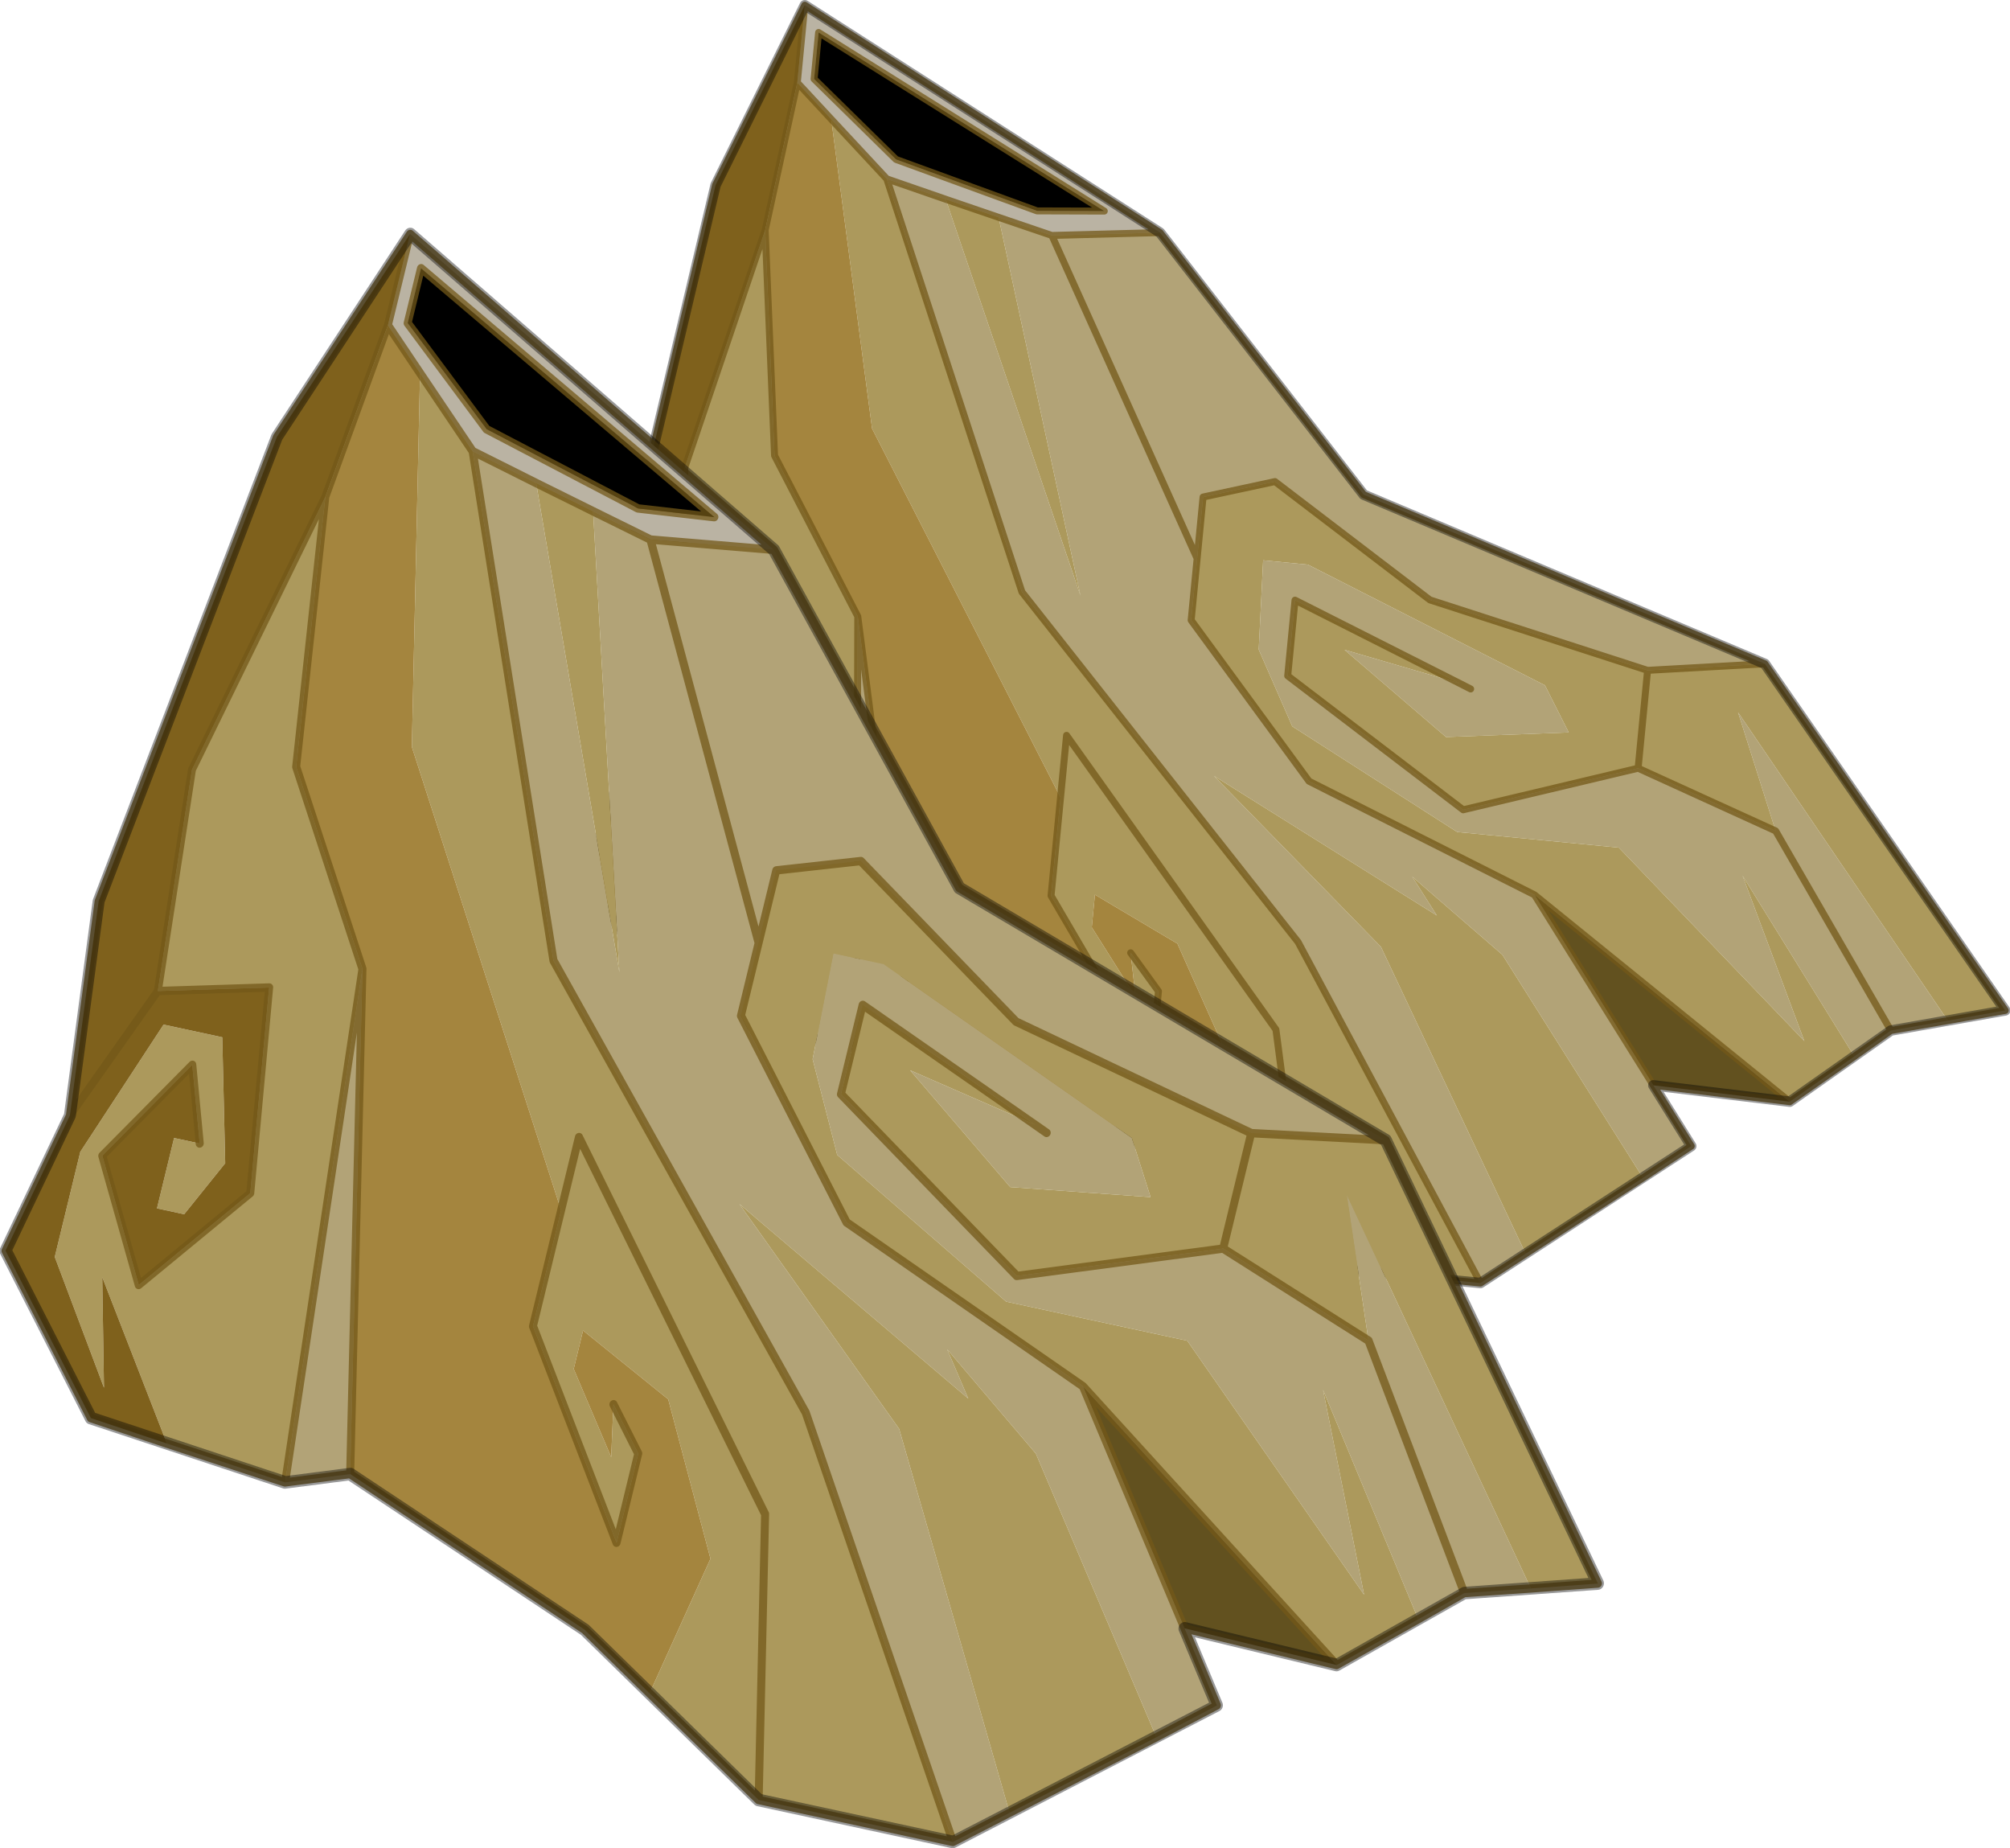 <svg viewBox="0 0 245.61 225.77" xmlns="http://www.w3.org/2000/svg" xmlns:xlink="http://www.w3.org/1999/xlink"><g transform="translate(-158.7 -94.666)"><use transform="matrix(.848 .082 -.082 .848 240.14 93.027)" width="206" height="174.55" xlink:href="#a"/><use transform="matrix(.95 .205 -.243 1 189.99 118.4)" width="206" height="174.55" xlink:href="#a"/></g><defs><use width="206" height="174.55" xlink:href="#b" id="a"/><g id="b"><path d="M-37.4-61.25-80.65-82.8v6.7l12.8 10.35 20.85 5.4 9.6-.9m-15 2.35-7.8-1.85-8.7-2.1-8.75-7.75-5.35-4.75V-86.5l53.85 27.55-15.4 1.9-7.85-1.85" fill="#bab3a3" fill-rule="evenodd" transform="translate(103 87.25)"/><path d="m-52.4-58.9 7.85 1.85 15.4-1.9 32.7 34.6 59.6 18.6L46.5-3.2l-32.05-7.05L-9.3-25l-10.05 3.2v17.75L-.3 17.3l33.75 13.1 19.6 25.55 6.25 8.15-6.45 5.2L29.7 39.4l-13.95-9.9 4.05 5.2-33.75-16.85 26.2 22.1 24.9 41.8-6.05 4.8L.35 40.4-43.9-5.75l-25-57.1 8.7 2.1 24.7 54.7-16.9-52.85M81.35 49.05 62.9 24.8 74 47.55 44.85 22.5h-23.3l-25-12.8L-9.3-.8l-.6-12.8h6.45L32.05.35l4.05 6.4L18.65 9.1 2.95-1.95l16.9 3.2-24.65-9.6v10.9l26.9 16.7 24.4-8.35L67 17.95l19.2 26.9L67 17.95l-7-16.4 34.2 41.1-8 2.2-4.85 4.2M21.5 1.9l-1.65-.65 1.65.65m-66.05-58.95 25.2 44.1-25.2-44.1M-61.2 61.55-67 0l13.5 58.95-7.7 2.6" fill="#b2a377" fill-rule="evenodd" transform="translate(103 87.25)"/><path d="m-37.4-61.25-9.6.9-20.85-5.4-12.8-10.35v-6.7l43.25 21.55" fill-rule="evenodd" transform="translate(103 87.25)"/><path d="m-60.2-60.75 7.8 1.85 16.9 52.85-24.7-54.7m-17.45-9.85 8.75 7.75 25 57.1L.35 40.4 31.1 86.55h-25L-1.6 53.2l-33.95-39.1v8.95-8.95L-1.6 53.2l7.7 33.35-16.5-9.65 3.45-17.15-9.9-17.45-12.45-5.85v4.7l7.2 9.3-1.3-6.2 4.5 5.1v10.9L-35.55 37.2V23.05l-32-50.05-10.1-43.6m97.5 71.85-16.9-3.2L18.65 9.1 36.1 6.75 32.05.35-3.45-13.6H-9.9l.6 12.8 5.85 10.5 25 12.8h23.3L74 47.55 62.9 24.8l18.45 24.25-8.6 7.35-39.3-26L-.3 17.3-19.35-4.05V-21.8L-9.3-25l23.75 14.75L46.5-3.2l16.65-2.55 39.1 46.15-8.05 2.25L60 1.55l7 16.4-20.5-7.05-24.4 8.35-26.9-16.7v-10.9l24.65 9.6M-91.35 7.7l-2.4-26.55 8.2-35 4.45 32.05L-67 0l5.8 61.55L-76.8 60l-12.85-17.7 3.5 12.8-9.9-13.95V28.3l6.4-16.85h7.55L-78 26l-3.5 6.95H-85v-8.6h3.3l-3.25-8.95-8.3 12.8 8.3 14.1 10.9-13.45-3.8-24.35-13.5 3.2m128.5 74.05-24.9-41.8-26.2-22.1L19.8 34.7l-4.05-5.2 13.95 9.9 23.15 29.9-15.7 12.45M46.5 10.9V-3.2v14.1" fill="#ac995c" fill-rule="evenodd" transform="translate(103 87.25)"/><path d="M-83-86.5v11.15l-2.55 21.5-8.2 35 2.4 26.55-7.05 16.65 7.05-16.65 13.5-3.2 3.8 24.35-10.9 13.45-8.3-14.1 8.3-12.8 3.25 8.95H-85v8.6h3.5L-78 26l-4.1-14.55h-7.55l-6.4 16.85v12.85l9.9 13.95-3.5-12.8L-76.8 60l-10.05-1.05-15.4-17.3 3.85-17.3-2.85-25.6 8-58.35L-83-86.5" fill="#7f611c" fill-rule="evenodd" transform="translate(103 87.25)"/><path d="m-83-75.35 5.35 4.75 10.1 43.6 32 50.05V37.2l16.65 23.05v-10.9l-4.5-5.1 1.3 6.2-7.2-9.3v-4.7l12.45 5.85 9.9 17.45-3.45 17.15-9.8-5.75-33.3-12.2L-67 0l-14.1-21.8-4.45-32.05 2.55-21.5" fill="#a4853e" fill-rule="evenodd" transform="translate(103 87.25)"/><path d="M53.05 55.95 33.45 30.4l39.3 26-19.7-.45" fill="#62511f" fill-rule="evenodd" transform="translate(103 87.25)"/><path d="M-37.4-61.25-80.65-82.8v6.7l12.8 10.35 20.85 5.4 9.6-.9m-22.8.5 7.8 1.85 7.85 1.85 15.4-1.9L-83-86.5v11.15l5.35 4.75 8.75 7.75 8.7 2.1M81.35 49.05l4.85-4.2L67 17.95 46.5 10.9l-24.4 8.35-26.9-16.7v-10.9l24.65 9.6 1.65.65m11.95 28.5L-.3 17.3-19.35-4.05v-8.9l-25.2-44.1m25.2 44.1v-8.85L-9.3-25l23.75 14.75L46.5-3.2l16.65-2.55-59.6-18.6-32.7-34.6M-83-86.5l-10.25 26.9-8 58.35 2.85 25.6 7.05-16.65-2.4-26.55 8.2-35 2.55-21.5M-67 0l-14.1-21.8-4.45-32.05m50 76.9V14.1L-1.6 53.2l7.7 33.35h25L.35 40.4-43.9-5.75l-25-57.1M-76.8 60l15.6 1.55L-67 0l13.5 58.95 33.3 12.2 9.8 5.75 16.5 9.65m-29.5-42.3 4.5 5.1v10.9L-35.55 37.2V23.05M-91.35 7.7l13.5-3.2 3.8 24.35-10.9 13.45-8.3-14.1 8.3-12.8 3.25 8.95m-16.7 0-3.85 17.3 15.4 17.3L-76.8 60m163-15.15 8-2.2 8.05-2.25-39.1-46.15M31.1 86.55l6.05-4.8 15.7-12.45 6.45-5.2-6.25-8.15-19.6-25.55 39.3 26 8.6-7.35m-8.6 7.35-19.7-.45m-114.25 5.6 7.7-2.6M46.5-3.2v14.1" fill="none" stroke="#735819" stroke-linecap="round" stroke-linejoin="round" stroke-opacity=".749" transform="translate(103 87.25)"/><path d="M73.85 28.3 20 .75 9.75 27.65 1.75 86l2.85 25.6-3.85 17.3 15.4 17.3 25.65 2.6 7.7-2.6 33.3 12.2 26.3 15.4h25l28.2-22.45-6.25-8.15 19.7.45 13.45-11.55 16.05-4.45-39.1-46.15-59.6-18.6z" fill="none" stroke="#000" stroke-linecap="round" stroke-linejoin="round" stroke-opacity=".4" stroke-width="1.5"/></g></defs></svg>